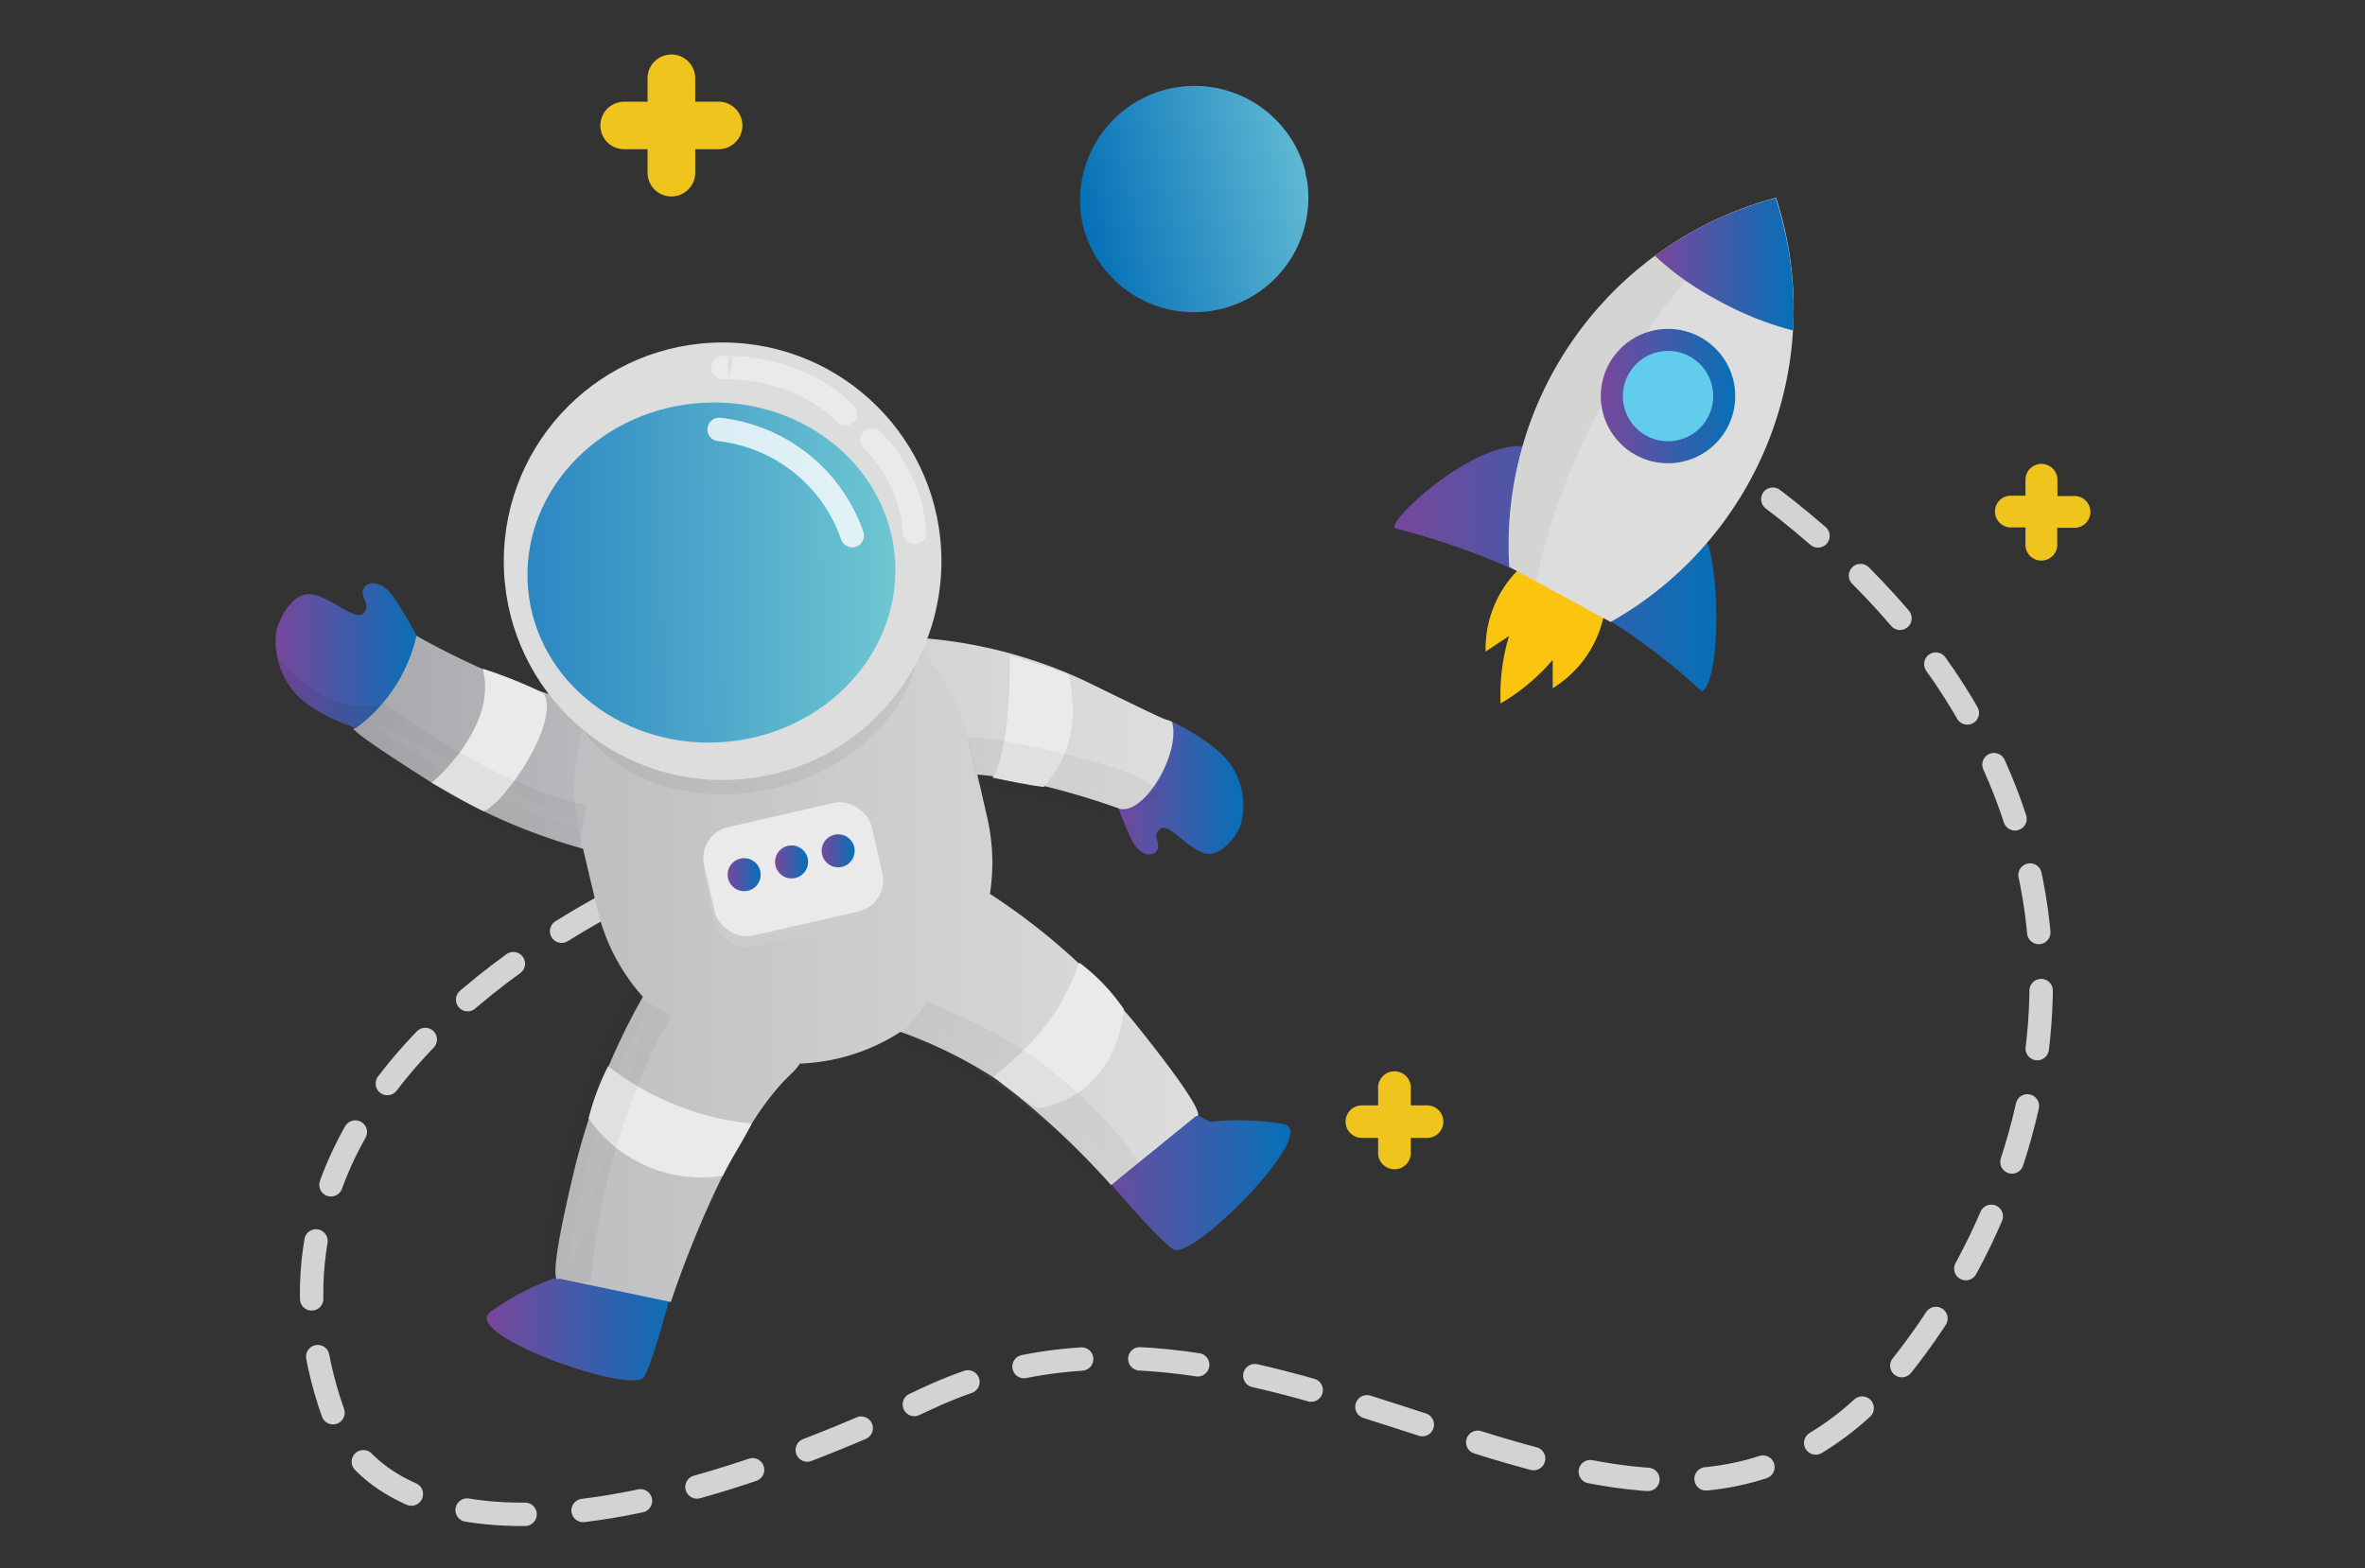 <svg id="Layer_1" data-name="Layer 1" xmlns="http://www.w3.org/2000/svg" xmlns:xlink="http://www.w3.org/1999/xlink" width="202" height="134" viewBox="0 0 202 134"><rect x="0" y="0" width="202" height="134" fill="#333333" stroke="none"/><defs><style>.cls-1,.cls-16,.cls-17,.cls-2{fill:none;stroke-linecap:round;stroke-width:2px;}.cls-1,.cls-2{stroke:#d1d3d4;stroke-linejoin:round;}.cls-2{stroke-dasharray:4.97 4.97;}.cls-3{fill:url(#linear-gradient);}.cls-4{fill:#231f20;opacity:0.1;}.cls-5{fill:url(#linear-gradient-2);}.cls-6{fill:url(#linear-gradient-3);}.cls-7{fill:url(#linear-gradient-4);}.cls-8{fill:url(#linear-gradient-5);}.cls-9{fill:url(#linear-gradient-6);}.cls-10{fill:url(#linear-gradient-7);}.cls-11{fill:#020202;}.cls-11,.cls-18{opacity:0.05;}.cls-12{fill:#ddd;}.cls-13{fill:url(#linear-gradient-8);}.cls-14,.cls-18{fill:#eaeaea;}.cls-15,.cls-24{fill:#cccccb;}.cls-16{stroke:#fff;opacity:0.8;}.cls-16,.cls-17,.cls-18{stroke-miterlimit:10;}.cls-17{stroke:#eaeaea;}.cls-18{stroke:#231f20;stroke-width:4px;}.cls-19{fill:url(#linear-gradient-9);}.cls-20{fill:url(#linear-gradient-10);}.cls-21{fill:url(#linear-gradient-11);}.cls-22{fill:#fac411;}.cls-23{fill:url(#linear-gradient-12);}.cls-24{opacity:0.5;}.cls-25{fill:url(#linear-gradient-13);}.cls-26{fill:url(#linear-gradient-14);}.cls-27{fill:url(#linear-gradient-15);}.cls-28{fill:#62ccec;}.cls-29{fill:#efc41c;}.cls-30{fill:url(#linear-gradient-16);}</style><linearGradient id="linear-gradient" x1="23.55" y1="56.36" x2="36.11" y2="56.36" gradientUnits="userSpaceOnUse"><stop offset="0" stop-color="#78479c"/><stop offset="1" stop-color="#0570b7"/></linearGradient><linearGradient id="linear-gradient-2" x1="95.02" y1="67.03" x2="106.18" y2="67.03" xlink:href="#linear-gradient"/><linearGradient id="linear-gradient-3" x1="92.54" y1="100.59" x2="110.21" y2="100.59" xlink:href="#linear-gradient"/><linearGradient id="linear-gradient-4" x1="41.57" y1="112.3" x2="58.27" y2="112.3" xlink:href="#linear-gradient"/><linearGradient id="linear-gradient-5" x1="30.2" y1="63.96" x2="56.35" y2="63.96" gradientUnits="userSpaceOnUse"><stop offset="0" stop-color="#a7a9ac"/><stop offset="1" stop-color="#bcbec0"/></linearGradient><linearGradient id="linear-gradient-6" x1="76.06" y1="61.78" x2="100.22" y2="61.78" gradientUnits="userSpaceOnUse"><stop offset="0" stop-color="#d2d3d3"/><stop offset="1" stop-color="#ddd"/></linearGradient><linearGradient id="linear-gradient-7" x1="47.39" y1="80.74" x2="102.34" y2="80.74" gradientUnits="userSpaceOnUse"><stop offset="0" stop-color="#bcbec0"/><stop offset="1" stop-color="#ddd"/></linearGradient><linearGradient id="linear-gradient-8" x1="44.71" y1="48.94" x2="76.02" y2="48.94" gradientTransform="translate(4.46 -5.04) rotate(4.96)" gradientUnits="userSpaceOnUse"><stop offset="0" stop-color="#2c87c2"/><stop offset="1" stop-color="#6fc7d2"/></linearGradient><linearGradient id="linear-gradient-9" x1="62.16" y1="74.73" x2="64.97" y2="74.73" xlink:href="#linear-gradient"/><linearGradient id="linear-gradient-10" x1="66.21" y1="73.64" x2="69.02" y2="73.64" xlink:href="#linear-gradient"/><linearGradient id="linear-gradient-11" x1="70.18" y1="72.69" x2="73" y2="72.69" xlink:href="#linear-gradient"/><linearGradient id="linear-gradient-12" x1="119.11" y1="48.6" x2="146.62" y2="48.6" xlink:href="#linear-gradient"/><linearGradient id="linear-gradient-13" x1="141.38" y1="22.57" x2="153.2" y2="22.57" xlink:href="#linear-gradient"/><linearGradient id="linear-gradient-14" x1="157.96" y1="42.37" x2="157.96" y2="42.37" xlink:href="#linear-gradient"/><linearGradient id="linear-gradient-15" x1="136.73" y1="33.84" x2="148.21" y2="33.84" xlink:href="#linear-gradient"/><linearGradient id="linear-gradient-16" x1="150.25" y1="-90.2" x2="169.8" y2="-90.2" gradientTransform="translate(-33.86 140.57) rotate(-12.91)" gradientUnits="userSpaceOnUse"><stop offset="0" stop-color="#0570b7"/><stop offset="1" stop-color="#5fb9d3"/></linearGradient></defs><path class="cls-1" d="M59,73.88s-.86.33-2.29,1"/><path class="cls-2" d="M52.27,77.07c-11.3,6.07-32,20.76-23.77,43.8,3,8.5,17.09,14.44,50.62-1.35,31.81-15,62.18,25,84-3.71,14.66-19.31,19.37-50.74-13.52-74.52"/><path class="cls-1" d="M147.59,39.86c-.68-.47-1.37-.93-2.08-1.38"/><path class="cls-3" d="M25.38,59.41a6.79,6.79,0,0,1-1.83-5c0-1.1,1.35-3.95,3.1-3.63s3.76,2.35,4.41,1.61-.2-1.2-.07-1.91,1.36-1.17,2.55.43a33.65,33.65,0,0,1,2.57,4.46L34,62.9l-2.41-.29S27.22,61.37,25.38,59.41Z"/><path class="cls-4" d="M32.54,60.2C27.32,61.27,23.65,56,23.65,56a9.92,9.92,0,0,0,1.59,3.47c1.84,1.95,6.18,3.19,6.18,3.19l.57.07C33.78,61.43,36.17,59.45,32.54,60.2Z"/><path class="cls-5" d="M105.15,65.37a6.15,6.15,0,0,1,.91,4.73c-.12,1-1.76,3.32-3.27,2.78s-3-2.62-3.7-2.06,0,1.1-.21,1.72-1.37.84-2.21-.75A30.44,30.44,0,0,1,95,67.45l3-6.4,2.11.61S103.79,63.37,105.15,65.37Z"/><path class="cls-6" d="M103.35,95.85a22.43,22.43,0,0,1,6.28.19c3.2.6-7.77,11.69-9.39,10.71s-7.7-8.4-7.7-8.4l8.09-4Z"/><path class="cls-7" d="M47.44,109.18a22.14,22.14,0,0,0-5.56,2.91C39.26,114,54,119.22,55,117.64s3.28-10.91,3.28-10.91l-9-.08Z"/><path class="cls-8" d="M54.84,73.64A50.19,50.19,0,0,1,37.08,67c-8.52-5.38-6.72-4.76-6.72-4.76a13.5,13.5,0,0,0,5.21-7.92s10.62,6.16,17.2,5.93S54.84,73.64,54.84,73.64Z"/><path class="cls-9" d="M76.69,54.41A40.06,40.06,0,0,1,92.93,58.3c8.16,4,6.08,2.9,7.17,3.36.78,2.59-2.27,7.9-4.44,7.45,0,0-9.94-3.73-15.81-2.88S76.69,54.41,76.69,54.41Z"/><path class="cls-10" d="M96.9,87.37a54.56,54.56,0,0,0-12.35-11,17.12,17.12,0,0,0-.22-6.48l-1.47-6.42A17.13,17.13,0,0,0,62.34,50.66h0A17.12,17.12,0,0,0,49.48,71.17L51,77.59a17,17,0,0,0,3.91,7.57,57.63,57.63,0,0,0-5.7,14.16c-2.77,11.33-1.46,9.92-1.46,9.92l9.55,2S61.92,97,67.57,91.76a5,5,0,0,0,.75-.89,17.22,17.22,0,0,0,3.15-.41h0a17.09,17.09,0,0,0,5.45-2.3,39.61,39.61,0,0,1,8.25,4.09,69.38,69.38,0,0,1,9.73,9l7.26-5.9S103.84,96,96.9,87.37Z"/><ellipse class="cls-11" cx="63.28" cy="55.55" rx="15.37" ry="12.14" transform="translate(-10.81 15.54) rotate(-12.91)"/><circle class="cls-12" cx="61.72" cy="47.95" r="18.69"/><ellipse class="cls-13" cx="60.37" cy="48.94" rx="15.66" ry="14.46" transform="matrix(1, -0.09, 0.09, 1, -4.01, 5.41)"/><path class="cls-14" d="M51.94,91.09A23.86,23.86,0,0,0,64.2,96c-.71,1.46-1.85,3.16-2.45,4.45a11.72,11.72,0,0,1-11.48-4.9A21.86,21.86,0,0,1,51.94,91.09Z"/><path class="cls-14" d="M84.84,92c3.59-2.91,5.88-5.57,7.34-9.76a16.54,16.54,0,0,1,3.82,4c-.89,7.62-6.86,8.35-7.23,8.43S86.79,93.5,84.84,92Z"/><path class="cls-14" d="M86.23,56s.24,7.57-1.44,10.45c1.45.29,2.94.61,4.34.79,3.61-3.91,2.28-8.54,2.19-9.57C89.14,56.84,86.23,56,86.23,56Z"/><path class="cls-14" d="M46.46,59.23c1.41,2.68-3.65,9.71-5.17,10.07-1.47-.71-3.06-1.67-4.42-2.43,2-1.71,5.44-5.77,4.36-9.74A39.86,39.86,0,0,1,46.46,59.23Z"/><rect class="cls-15" x="60.41" y="70.46" width="14.69" height="9.51" rx="2.71" transform="translate(-15.09 17.04) rotate(-12.91)"/><rect class="cls-14" x="60.41" y="69.51" width="14.69" height="9.51" rx="2.71" transform="translate(-14.88 17.02) rotate(-12.91)"/><path class="cls-16" d="M61.42,36.69a13.61,13.61,0,0,1,11.37,9.07"/><path class="cls-17" d="M74.48,37.57a12.52,12.52,0,0,1,3.65,7.91"/><path class="cls-17" d="M61.77,31.4h.43c-.43,0,5.82-.28,10,3.94"/><path class="cls-18" d="M49.76,70.74c-7.47-1.37-17.21-8.15-18.38-9.36"/><path class="cls-18" d="M83.06,65c1-.23,13.68,2.48,14.17,3.86"/><path class="cls-18" d="M78,87.12c.92.73,4.88,1.9,8.73,4.55,4.16,2.86,8.21,7.25,8.89,9"/><path class="cls-18" d="M48.46,109.4a56.84,56.84,0,0,1,2.76-13.5A52.41,52.41,0,0,1,55.6,85.8"/><circle class="cls-19" cx="63.56" cy="74.73" r="1.41"/><circle class="cls-20" cx="67.61" cy="73.64" r="1.41"/><circle class="cls-21" cx="71.59" cy="72.69" r="1.41"/><path class="cls-22" d="M136.94,52.8a9.58,9.58,0,0,1-4.32,6l0-2.42a17.37,17.37,0,0,1-4.45,3.72,17.41,17.41,0,0,1,.72-5.76l-2,1.33a9.55,9.55,0,0,1,2.65-6.85l5.77-3.1Z"/><path class="cls-23" d="M130.2,38.13l15.7,8.39c1,3.25,1,11.48-.52,12.57-11.23-10.46-24.84-13.56-26.16-13.94C118.1,44.84,125.67,37.7,130.2,38.13Z"/><path class="cls-12" d="M137.57,53.14A30.71,30.71,0,0,0,151.7,16.9a30.71,30.71,0,0,0-22.79,31.53Z"/><path class="cls-24" d="M137,34.28a57.23,57.23,0,0,0-5.82,15.37l-2.25-1.22A30.71,30.71,0,0,1,151.7,16.9C146.52,20.46,141.18,26.57,137,34.28Z"/><path class="cls-25" d="M153.15,28.24a27.42,27.42,0,0,1-6.27-2.5A28.6,28.6,0,0,1,144,24a25,25,0,0,1-2.65-2.14,30.69,30.69,0,0,1,10.26-4.92h.06A31,31,0,0,1,153.15,28.24Z"/><path class="cls-26" d="M158,42.37h0"/><circle class="cls-27" cx="142.47" cy="33.84" r="5.74"/><circle class="cls-28" cx="142.47" cy="33.84" r="3.86"/><path class="cls-29" d="M121.89,94.44H120.5V93.05a1.4,1.4,0,1,0-2.79,0v1.39h-1.39a1.39,1.39,0,1,0,0,2.78h1.39v1.4a1.4,1.4,0,0,0,2.79,0v-1.4h1.39a1.39,1.39,0,1,0,0-2.78Z"/><path class="cls-29" d="M61.38,8.69h-2v-2a2,2,0,0,0-4.07,0v2h-2a2,2,0,0,0,0,4.06h2v2a2,2,0,0,0,4.07,0v-2h2a2,2,0,1,0,0-4.06Z"/><path class="cls-29" d="M177.09,42.38h-1.36V41A1.36,1.36,0,1,0,173,41v1.35h-1.36a1.36,1.36,0,0,0,0,2.71H173v1.36a1.36,1.36,0,1,0,2.71,0V45.09h1.36a1.36,1.36,0,1,0,0-2.71Z"/><path class="cls-30" d="M111.5,14.72c0,.22.09.44.13.66a9.77,9.77,0,0,1-19,4.36c-.07-.22-.13-.43-.18-.66a9.78,9.78,0,0,1,19.06-4.37Z"/></svg>